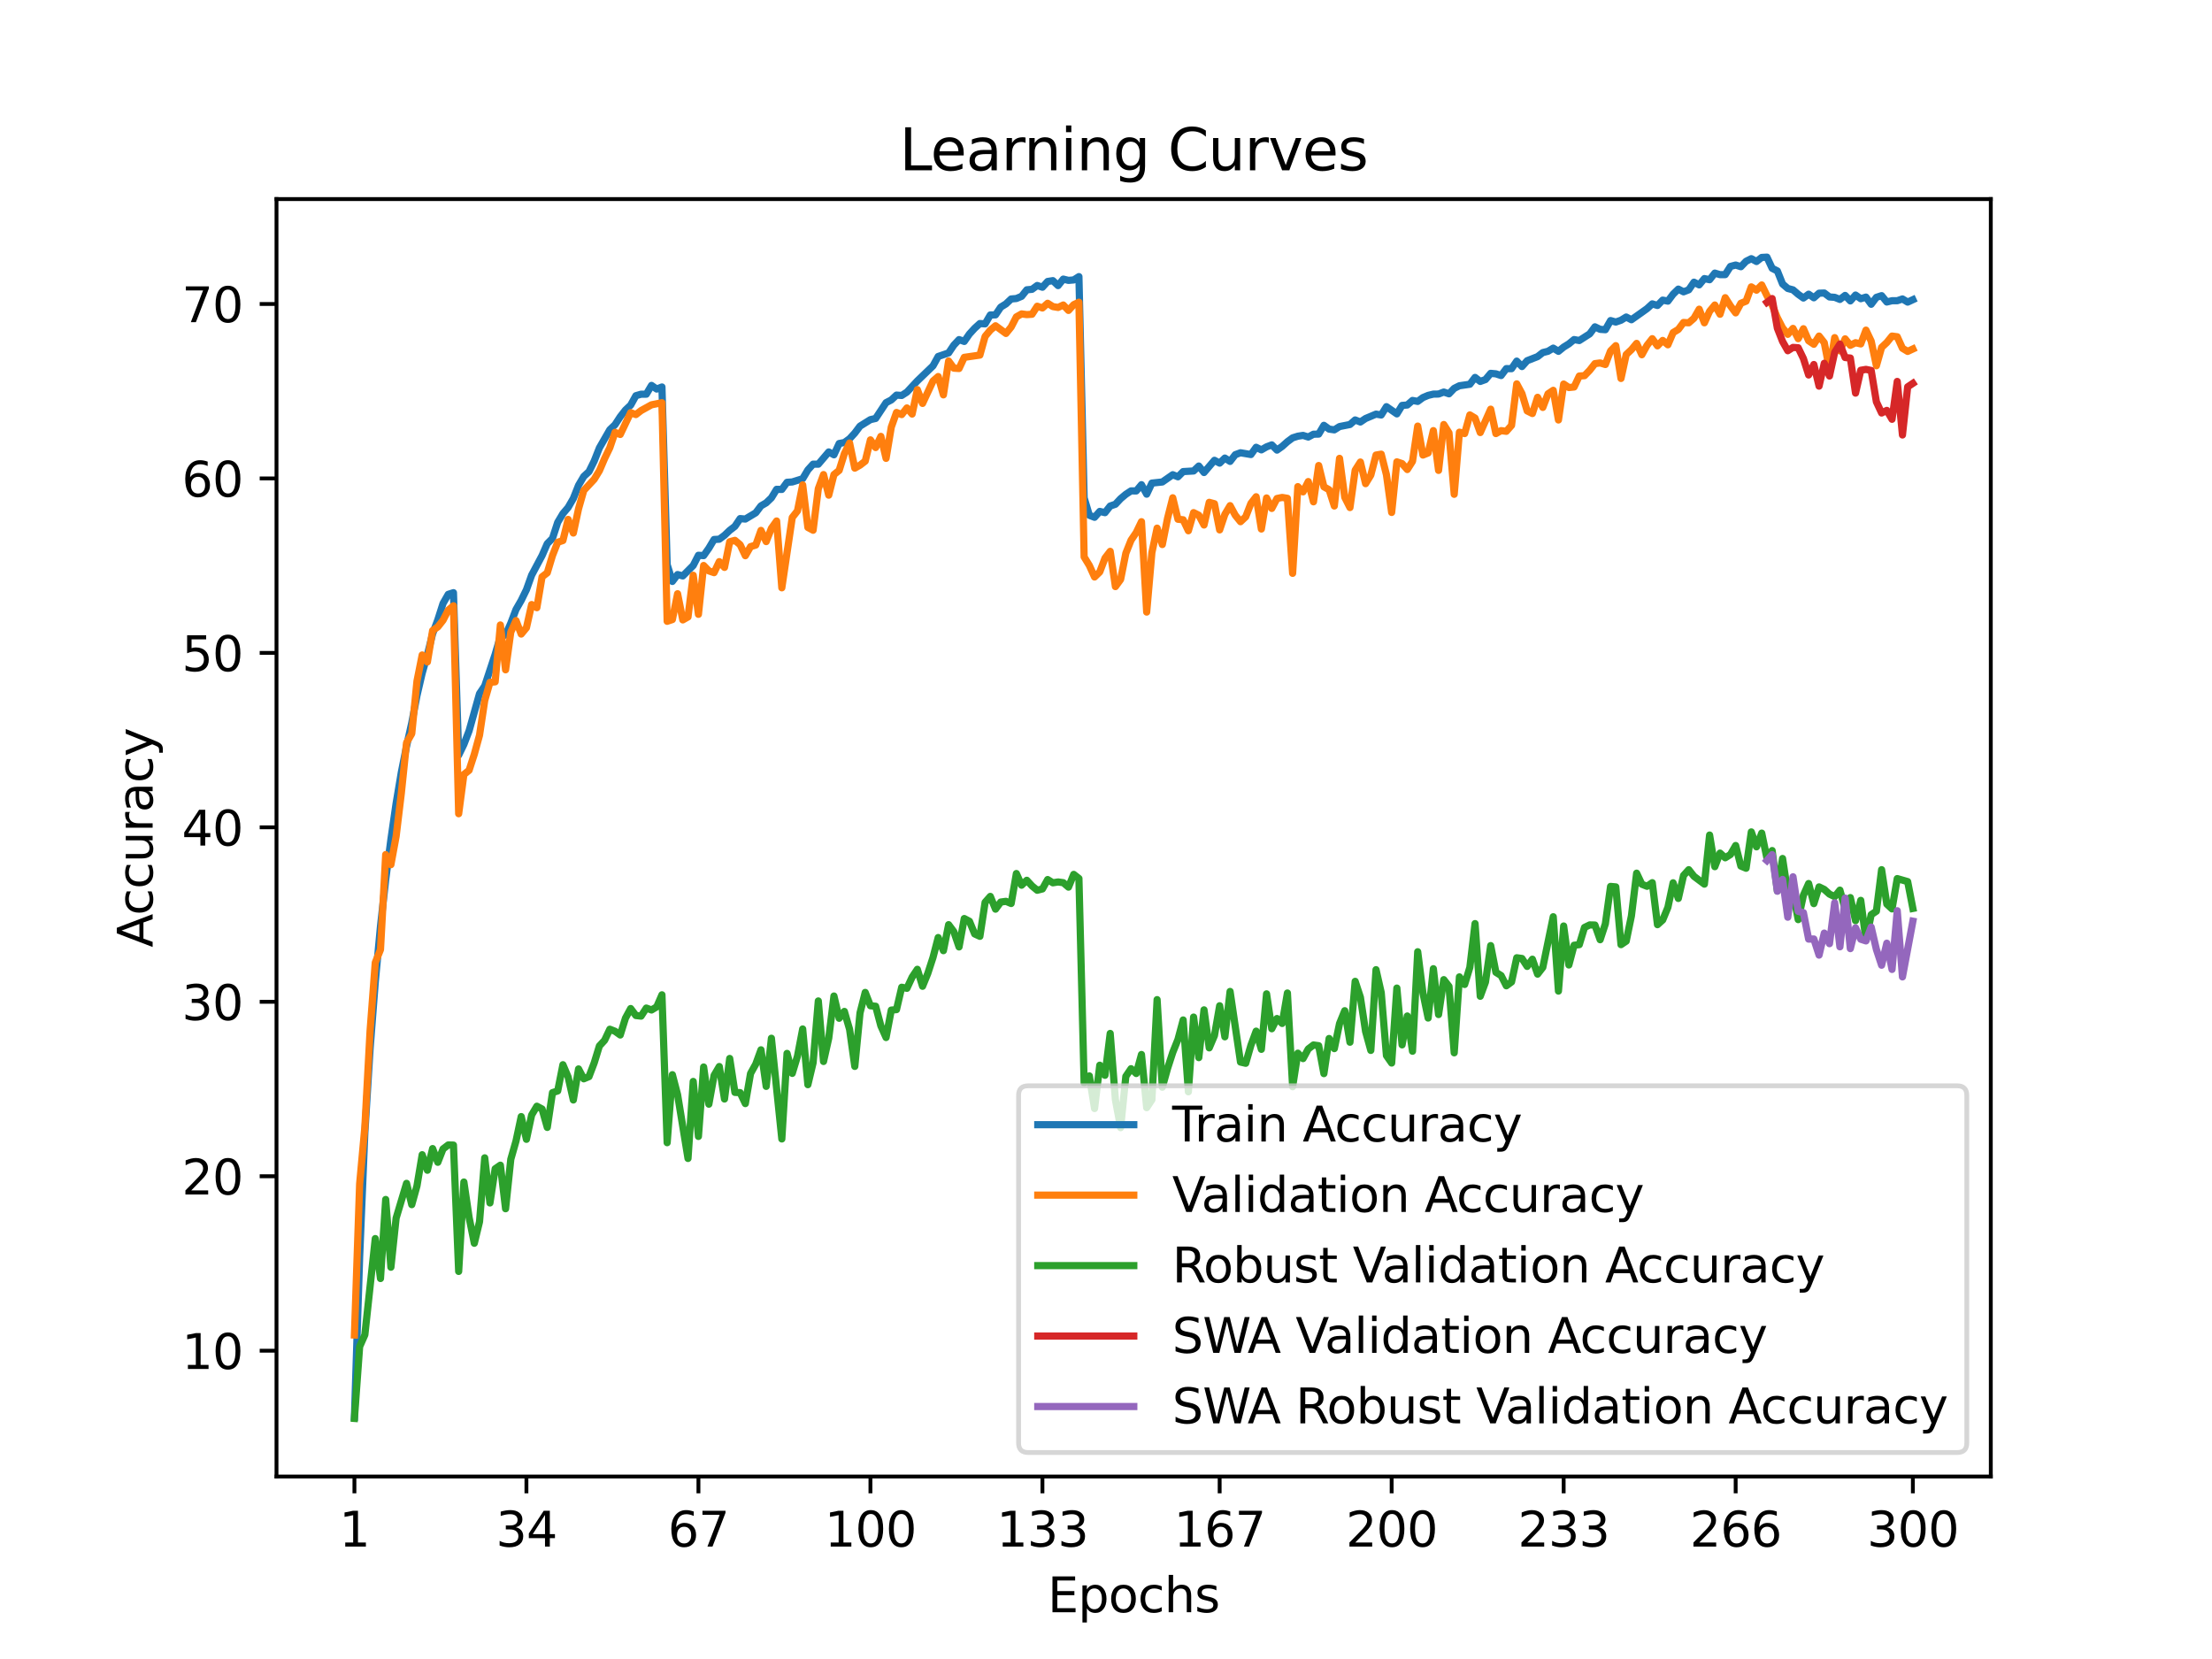 <?xml version="1.0" encoding="utf-8" standalone="no"?>
<!DOCTYPE svg PUBLIC "-//W3C//DTD SVG 1.1//EN"
  "http://www.w3.org/Graphics/SVG/1.1/DTD/svg11.dtd">
<svg xmlns:xlink="http://www.w3.org/1999/xlink" width="460.8pt" height="345.6pt" viewBox="0 0 460.8 345.6" xmlns="http://www.w3.org/2000/svg" version="1.1">
 <defs>
  <style type="text/css">*{stroke-linejoin: round; stroke-linecap: butt}</style>
 </defs>
 <g id="figure_1">
  <g id="patch_1">
   <path d="M 0 345.6 
L 460.8 345.6 
L 460.8 0 
L 0 0 
z
" style="fill: #ffffff"/>
  </g>
  <g id="axes_1">
   <g id="patch_2">
    <path d="M 57.6 307.584 
L 414.72 307.584 
L 414.72 41.472 
L 57.6 41.472 
z
" style="fill: #ffffff"/>
   </g>
   <g id="matplotlib.axis_1">
    <g id="xtick_1">
     <g id="line2d_1">
      <defs>
       <path id="m01590e70e6" d="M 0 0 
L 0 3.5 
" style="stroke: #000000; stroke-width: 0.8"/>
      </defs>
      <g>
       <use xlink:href="#m01590e70e6" x="73.833" y="307.584" style="stroke: #000000; stroke-width: 0.8"/>
      </g>
     </g>
     <g id="text_1">
      <!-- 1 -->
      <g transform="translate(70.651 322.182) scale(0.1 -0.1)">
       <defs>
        <path id="DejaVuSans-31" d="M 794 531 
L 1825 531 
L 1825 4091 
L 703 3866 
L 703 4441 
L 1819 4666 
L 2450 4666 
L 2450 531 
L 3481 531 
L 3481 0 
L 794 0 
L 794 531 
z
" transform="scale(0.016)"/>
       </defs>
       <use xlink:href="#DejaVuSans-31"/>
      </g>
     </g>
    </g>
    <g id="xtick_2">
     <g id="line2d_2">
      <g>
       <use xlink:href="#m01590e70e6" x="109.664" y="307.584" style="stroke: #000000; stroke-width: 0.8"/>
      </g>
     </g>
     <g id="text_2">
      <!-- 34 -->
      <g transform="translate(103.302 322.182) scale(0.1 -0.1)">
       <defs>
        <path id="DejaVuSans-33" d="M 2597 2516 
Q 3050 2419 3304 2112 
Q 3559 1806 3559 1356 
Q 3559 666 3084 287 
Q 2609 -91 1734 -91 
Q 1441 -91 1130 -33 
Q 819 25 488 141 
L 488 750 
Q 750 597 1062 519 
Q 1375 441 1716 441 
Q 2309 441 2620 675 
Q 2931 909 2931 1356 
Q 2931 1769 2642 2001 
Q 2353 2234 1838 2234 
L 1294 2234 
L 1294 2753 
L 1863 2753 
Q 2328 2753 2575 2939 
Q 2822 3125 2822 3475 
Q 2822 3834 2567 4026 
Q 2313 4219 1838 4219 
Q 1578 4219 1281 4162 
Q 984 4106 628 3988 
L 628 4550 
Q 988 4650 1302 4700 
Q 1616 4750 1894 4750 
Q 2613 4750 3031 4423 
Q 3450 4097 3450 3541 
Q 3450 3153 3228 2886 
Q 3006 2619 2597 2516 
z
" transform="scale(0.016)"/>
        <path id="DejaVuSans-34" d="M 2419 4116 
L 825 1625 
L 2419 1625 
L 2419 4116 
z
M 2253 4666 
L 3047 4666 
L 3047 1625 
L 3713 1625 
L 3713 1100 
L 3047 1100 
L 3047 0 
L 2419 0 
L 2419 1100 
L 313 1100 
L 313 1709 
L 2253 4666 
z
" transform="scale(0.016)"/>
       </defs>
       <use xlink:href="#DejaVuSans-33"/>
       <use xlink:href="#DejaVuSans-34" x="63.623"/>
      </g>
     </g>
    </g>
    <g id="xtick_3">
     <g id="line2d_3">
      <g>
       <use xlink:href="#m01590e70e6" x="145.496" y="307.584" style="stroke: #000000; stroke-width: 0.8"/>
      </g>
     </g>
     <g id="text_3">
      <!-- 67 -->
      <g transform="translate(139.133 322.182) scale(0.1 -0.1)">
       <defs>
        <path id="DejaVuSans-36" d="M 2113 2584 
Q 1688 2584 1439 2293 
Q 1191 2003 1191 1497 
Q 1191 994 1439 701 
Q 1688 409 2113 409 
Q 2538 409 2786 701 
Q 3034 994 3034 1497 
Q 3034 2003 2786 2293 
Q 2538 2584 2113 2584 
z
M 3366 4563 
L 3366 3988 
Q 3128 4100 2886 4159 
Q 2644 4219 2406 4219 
Q 1781 4219 1451 3797 
Q 1122 3375 1075 2522 
Q 1259 2794 1537 2939 
Q 1816 3084 2150 3084 
Q 2853 3084 3261 2657 
Q 3669 2231 3669 1497 
Q 3669 778 3244 343 
Q 2819 -91 2113 -91 
Q 1303 -91 875 529 
Q 447 1150 447 2328 
Q 447 3434 972 4092 
Q 1497 4750 2381 4750 
Q 2619 4750 2861 4703 
Q 3103 4656 3366 4563 
z
" transform="scale(0.016)"/>
        <path id="DejaVuSans-37" d="M 525 4666 
L 3525 4666 
L 3525 4397 
L 1831 0 
L 1172 0 
L 2766 4134 
L 525 4134 
L 525 4666 
z
" transform="scale(0.016)"/>
       </defs>
       <use xlink:href="#DejaVuSans-36"/>
       <use xlink:href="#DejaVuSans-37" x="63.623"/>
      </g>
     </g>
    </g>
    <g id="xtick_4">
     <g id="line2d_4">
      <g>
       <use xlink:href="#m01590e70e6" x="181.327" y="307.584" style="stroke: #000000; stroke-width: 0.8"/>
      </g>
     </g>
     <g id="text_4">
      <!-- 100 -->
      <g transform="translate(171.783 322.182) scale(0.1 -0.1)">
       <defs>
        <path id="DejaVuSans-30" d="M 2034 4250 
Q 1547 4250 1301 3770 
Q 1056 3291 1056 2328 
Q 1056 1369 1301 889 
Q 1547 409 2034 409 
Q 2525 409 2770 889 
Q 3016 1369 3016 2328 
Q 3016 3291 2770 3770 
Q 2525 4250 2034 4250 
z
M 2034 4750 
Q 2819 4750 3233 4129 
Q 3647 3509 3647 2328 
Q 3647 1150 3233 529 
Q 2819 -91 2034 -91 
Q 1250 -91 836 529 
Q 422 1150 422 2328 
Q 422 3509 836 4129 
Q 1250 4750 2034 4750 
z
" transform="scale(0.016)"/>
       </defs>
       <use xlink:href="#DejaVuSans-31"/>
       <use xlink:href="#DejaVuSans-30" x="63.623"/>
       <use xlink:href="#DejaVuSans-30" x="127.246"/>
      </g>
     </g>
    </g>
    <g id="xtick_5">
     <g id="line2d_5">
      <g>
       <use xlink:href="#m01590e70e6" x="217.158" y="307.584" style="stroke: #000000; stroke-width: 0.8"/>
      </g>
     </g>
     <g id="text_5">
      <!-- 133 -->
      <g transform="translate(207.615 322.182) scale(0.1 -0.1)">
       <use xlink:href="#DejaVuSans-31"/>
       <use xlink:href="#DejaVuSans-33" x="63.623"/>
       <use xlink:href="#DejaVuSans-33" x="127.246"/>
      </g>
     </g>
    </g>
    <g id="xtick_6">
     <g id="line2d_6">
      <g>
       <use xlink:href="#m01590e70e6" x="254.076" y="307.584" style="stroke: #000000; stroke-width: 0.8"/>
      </g>
     </g>
     <g id="text_6">
      <!-- 167 -->
      <g transform="translate(244.532 322.182) scale(0.1 -0.1)">
       <use xlink:href="#DejaVuSans-31"/>
       <use xlink:href="#DejaVuSans-36" x="63.623"/>
       <use xlink:href="#DejaVuSans-37" x="127.246"/>
      </g>
     </g>
    </g>
    <g id="xtick_7">
     <g id="line2d_7">
      <g>
       <use xlink:href="#m01590e70e6" x="289.907" y="307.584" style="stroke: #000000; stroke-width: 0.8"/>
      </g>
     </g>
     <g id="text_7">
      <!-- 200 -->
      <g transform="translate(280.363 322.182) scale(0.1 -0.1)">
       <defs>
        <path id="DejaVuSans-32" d="M 1228 531 
L 3431 531 
L 3431 0 
L 469 0 
L 469 531 
Q 828 903 1448 1529 
Q 2069 2156 2228 2338 
Q 2531 2678 2651 2914 
Q 2772 3150 2772 3378 
Q 2772 3750 2511 3984 
Q 2250 4219 1831 4219 
Q 1534 4219 1204 4116 
Q 875 4013 500 3803 
L 500 4441 
Q 881 4594 1212 4672 
Q 1544 4750 1819 4750 
Q 2544 4750 2975 4387 
Q 3406 4025 3406 3419 
Q 3406 3131 3298 2873 
Q 3191 2616 2906 2266 
Q 2828 2175 2409 1742 
Q 1991 1309 1228 531 
z
" transform="scale(0.016)"/>
       </defs>
       <use xlink:href="#DejaVuSans-32"/>
       <use xlink:href="#DejaVuSans-30" x="63.623"/>
       <use xlink:href="#DejaVuSans-30" x="127.246"/>
      </g>
     </g>
    </g>
    <g id="xtick_8">
     <g id="line2d_8">
      <g>
       <use xlink:href="#m01590e70e6" x="325.739" y="307.584" style="stroke: #000000; stroke-width: 0.8"/>
      </g>
     </g>
     <g id="text_8">
      <!-- 233 -->
      <g transform="translate(316.195 322.182) scale(0.1 -0.1)">
       <use xlink:href="#DejaVuSans-32"/>
       <use xlink:href="#DejaVuSans-33" x="63.623"/>
       <use xlink:href="#DejaVuSans-33" x="127.246"/>
      </g>
     </g>
    </g>
    <g id="xtick_9">
     <g id="line2d_9">
      <g>
       <use xlink:href="#m01590e70e6" x="361.57" y="307.584" style="stroke: #000000; stroke-width: 0.8"/>
      </g>
     </g>
     <g id="text_9">
      <!-- 266 -->
      <g transform="translate(352.026 322.182) scale(0.1 -0.1)">
       <use xlink:href="#DejaVuSans-32"/>
       <use xlink:href="#DejaVuSans-36" x="63.623"/>
       <use xlink:href="#DejaVuSans-36" x="127.246"/>
      </g>
     </g>
    </g>
    <g id="xtick_10">
     <g id="line2d_10">
      <g>
       <use xlink:href="#m01590e70e6" x="398.487" y="307.584" style="stroke: #000000; stroke-width: 0.8"/>
      </g>
     </g>
     <g id="text_10">
      <!-- 300 -->
      <g transform="translate(388.944 322.182) scale(0.1 -0.1)">
       <use xlink:href="#DejaVuSans-33"/>
       <use xlink:href="#DejaVuSans-30" x="63.623"/>
       <use xlink:href="#DejaVuSans-30" x="127.246"/>
      </g>
     </g>
    </g>
    <g id="text_11">
     <!-- Epochs -->
     <g transform="translate(218.244 335.861) scale(0.1 -0.1)">
      <defs>
       <path id="DejaVuSans-45" d="M 628 4666 
L 3578 4666 
L 3578 4134 
L 1259 4134 
L 1259 2753 
L 3481 2753 
L 3481 2222 
L 1259 2222 
L 1259 531 
L 3634 531 
L 3634 0 
L 628 0 
L 628 4666 
z
" transform="scale(0.016)"/>
       <path id="DejaVuSans-70" d="M 1159 525 
L 1159 -1331 
L 581 -1331 
L 581 3500 
L 1159 3500 
L 1159 2969 
Q 1341 3281 1617 3432 
Q 1894 3584 2278 3584 
Q 2916 3584 3314 3078 
Q 3713 2572 3713 1747 
Q 3713 922 3314 415 
Q 2916 -91 2278 -91 
Q 1894 -91 1617 61 
Q 1341 213 1159 525 
z
M 3116 1747 
Q 3116 2381 2855 2742 
Q 2594 3103 2138 3103 
Q 1681 3103 1420 2742 
Q 1159 2381 1159 1747 
Q 1159 1113 1420 752 
Q 1681 391 2138 391 
Q 2594 391 2855 752 
Q 3116 1113 3116 1747 
z
" transform="scale(0.016)"/>
       <path id="DejaVuSans-6f" d="M 1959 3097 
Q 1497 3097 1228 2736 
Q 959 2375 959 1747 
Q 959 1119 1226 758 
Q 1494 397 1959 397 
Q 2419 397 2687 759 
Q 2956 1122 2956 1747 
Q 2956 2369 2687 2733 
Q 2419 3097 1959 3097 
z
M 1959 3584 
Q 2709 3584 3137 3096 
Q 3566 2609 3566 1747 
Q 3566 888 3137 398 
Q 2709 -91 1959 -91 
Q 1206 -91 779 398 
Q 353 888 353 1747 
Q 353 2609 779 3096 
Q 1206 3584 1959 3584 
z
" transform="scale(0.016)"/>
       <path id="DejaVuSans-63" d="M 3122 3366 
L 3122 2828 
Q 2878 2963 2633 3030 
Q 2388 3097 2138 3097 
Q 1578 3097 1268 2742 
Q 959 2388 959 1747 
Q 959 1106 1268 751 
Q 1578 397 2138 397 
Q 2388 397 2633 464 
Q 2878 531 3122 666 
L 3122 134 
Q 2881 22 2623 -34 
Q 2366 -91 2075 -91 
Q 1284 -91 818 406 
Q 353 903 353 1747 
Q 353 2603 823 3093 
Q 1294 3584 2113 3584 
Q 2378 3584 2631 3529 
Q 2884 3475 3122 3366 
z
" transform="scale(0.016)"/>
       <path id="DejaVuSans-68" d="M 3513 2113 
L 3513 0 
L 2938 0 
L 2938 2094 
Q 2938 2591 2744 2837 
Q 2550 3084 2163 3084 
Q 1697 3084 1428 2787 
Q 1159 2491 1159 1978 
L 1159 0 
L 581 0 
L 581 4863 
L 1159 4863 
L 1159 2956 
Q 1366 3272 1645 3428 
Q 1925 3584 2291 3584 
Q 2894 3584 3203 3211 
Q 3513 2838 3513 2113 
z
" transform="scale(0.016)"/>
       <path id="DejaVuSans-73" d="M 2834 3397 
L 2834 2853 
Q 2591 2978 2328 3040 
Q 2066 3103 1784 3103 
Q 1356 3103 1142 2972 
Q 928 2841 928 2578 
Q 928 2378 1081 2264 
Q 1234 2150 1697 2047 
L 1894 2003 
Q 2506 1872 2764 1633 
Q 3022 1394 3022 966 
Q 3022 478 2636 193 
Q 2250 -91 1575 -91 
Q 1294 -91 989 -36 
Q 684 19 347 128 
L 347 722 
Q 666 556 975 473 
Q 1284 391 1588 391 
Q 1994 391 2212 530 
Q 2431 669 2431 922 
Q 2431 1156 2273 1281 
Q 2116 1406 1581 1522 
L 1381 1569 
Q 847 1681 609 1914 
Q 372 2147 372 2553 
Q 372 3047 722 3315 
Q 1072 3584 1716 3584 
Q 2034 3584 2315 3537 
Q 2597 3491 2834 3397 
z
" transform="scale(0.016)"/>
      </defs>
      <use xlink:href="#DejaVuSans-45"/>
      <use xlink:href="#DejaVuSans-70" x="63.184"/>
      <use xlink:href="#DejaVuSans-6f" x="126.66"/>
      <use xlink:href="#DejaVuSans-63" x="187.842"/>
      <use xlink:href="#DejaVuSans-68" x="242.822"/>
      <use xlink:href="#DejaVuSans-73" x="306.201"/>
     </g>
    </g>
   </g>
   <g id="matplotlib.axis_2">
    <g id="ytick_1">
     <g id="line2d_11">
      <defs>
       <path id="m4eb818999e" d="M 0 0 
L -3.5 0 
" style="stroke: #000000; stroke-width: 0.8"/>
      </defs>
      <g>
       <use xlink:href="#m4eb818999e" x="57.6" y="281.377" style="stroke: #000000; stroke-width: 0.8"/>
      </g>
     </g>
     <g id="text_12">
      <!-- 10 -->
      <g transform="translate(37.875 285.176) scale(0.1 -0.1)">
       <use xlink:href="#DejaVuSans-31"/>
       <use xlink:href="#DejaVuSans-30" x="63.623"/>
      </g>
     </g>
    </g>
    <g id="ytick_2">
     <g id="line2d_12">
      <g>
       <use xlink:href="#m4eb818999e" x="57.6" y="245.035" style="stroke: #000000; stroke-width: 0.8"/>
      </g>
     </g>
     <g id="text_13">
      <!-- 20 -->
      <g transform="translate(37.875 248.834) scale(0.1 -0.1)">
       <use xlink:href="#DejaVuSans-32"/>
       <use xlink:href="#DejaVuSans-30" x="63.623"/>
      </g>
     </g>
    </g>
    <g id="ytick_3">
     <g id="line2d_13">
      <g>
       <use xlink:href="#m4eb818999e" x="57.6" y="208.692" style="stroke: #000000; stroke-width: 0.8"/>
      </g>
     </g>
     <g id="text_14">
      <!-- 30 -->
      <g transform="translate(37.875 212.491) scale(0.1 -0.1)">
       <use xlink:href="#DejaVuSans-33"/>
       <use xlink:href="#DejaVuSans-30" x="63.623"/>
      </g>
     </g>
    </g>
    <g id="ytick_4">
     <g id="line2d_14">
      <g>
       <use xlink:href="#m4eb818999e" x="57.6" y="172.35" style="stroke: #000000; stroke-width: 0.8"/>
      </g>
     </g>
     <g id="text_15">
      <!-- 40 -->
      <g transform="translate(37.875 176.149) scale(0.1 -0.1)">
       <use xlink:href="#DejaVuSans-34"/>
       <use xlink:href="#DejaVuSans-30" x="63.623"/>
      </g>
     </g>
    </g>
    <g id="ytick_5">
     <g id="line2d_15">
      <g>
       <use xlink:href="#m4eb818999e" x="57.6" y="136.007" style="stroke: #000000; stroke-width: 0.8"/>
      </g>
     </g>
     <g id="text_16">
      <!-- 50 -->
      <g transform="translate(37.875 139.806) scale(0.1 -0.1)">
       <defs>
        <path id="DejaVuSans-35" d="M 691 4666 
L 3169 4666 
L 3169 4134 
L 1269 4134 
L 1269 2991 
Q 1406 3038 1543 3061 
Q 1681 3084 1819 3084 
Q 2600 3084 3056 2656 
Q 3513 2228 3513 1497 
Q 3513 744 3044 326 
Q 2575 -91 1722 -91 
Q 1428 -91 1123 -41 
Q 819 9 494 109 
L 494 744 
Q 775 591 1075 516 
Q 1375 441 1709 441 
Q 2250 441 2565 725 
Q 2881 1009 2881 1497 
Q 2881 1984 2565 2268 
Q 2250 2553 1709 2553 
Q 1456 2553 1204 2497 
Q 953 2441 691 2322 
L 691 4666 
z
" transform="scale(0.016)"/>
       </defs>
       <use xlink:href="#DejaVuSans-35"/>
       <use xlink:href="#DejaVuSans-30" x="63.623"/>
      </g>
     </g>
    </g>
    <g id="ytick_6">
     <g id="line2d_16">
      <g>
       <use xlink:href="#m4eb818999e" x="57.6" y="99.665" style="stroke: #000000; stroke-width: 0.8"/>
      </g>
     </g>
     <g id="text_17">
      <!-- 60 -->
      <g transform="translate(37.875 103.464) scale(0.1 -0.1)">
       <use xlink:href="#DejaVuSans-36"/>
       <use xlink:href="#DejaVuSans-30" x="63.623"/>
      </g>
     </g>
    </g>
    <g id="ytick_7">
     <g id="line2d_17">
      <g>
       <use xlink:href="#m4eb818999e" x="57.6" y="63.322" style="stroke: #000000; stroke-width: 0.8"/>
      </g>
     </g>
     <g id="text_18">
      <!-- 70 -->
      <g transform="translate(37.875 67.122) scale(0.1 -0.1)">
       <use xlink:href="#DejaVuSans-37"/>
       <use xlink:href="#DejaVuSans-30" x="63.623"/>
      </g>
     </g>
    </g>
    <g id="text_19">
     <!-- Accuracy -->
     <g transform="translate(31.795 197.356) rotate(-90) scale(0.1 -0.1)">
      <defs>
       <path id="DejaVuSans-41" d="M 2188 4044 
L 1331 1722 
L 3047 1722 
L 2188 4044 
z
M 1831 4666 
L 2547 4666 
L 4325 0 
L 3669 0 
L 3244 1197 
L 1141 1197 
L 716 0 
L 50 0 
L 1831 4666 
z
" transform="scale(0.016)"/>
       <path id="DejaVuSans-75" d="M 544 1381 
L 544 3500 
L 1119 3500 
L 1119 1403 
Q 1119 906 1312 657 
Q 1506 409 1894 409 
Q 2359 409 2629 706 
Q 2900 1003 2900 1516 
L 2900 3500 
L 3475 3500 
L 3475 0 
L 2900 0 
L 2900 538 
Q 2691 219 2414 64 
Q 2138 -91 1772 -91 
Q 1169 -91 856 284 
Q 544 659 544 1381 
z
M 1991 3584 
L 1991 3584 
z
" transform="scale(0.016)"/>
       <path id="DejaVuSans-72" d="M 2631 2963 
Q 2534 3019 2420 3045 
Q 2306 3072 2169 3072 
Q 1681 3072 1420 2755 
Q 1159 2438 1159 1844 
L 1159 0 
L 581 0 
L 581 3500 
L 1159 3500 
L 1159 2956 
Q 1341 3275 1631 3429 
Q 1922 3584 2338 3584 
Q 2397 3584 2469 3576 
Q 2541 3569 2628 3553 
L 2631 2963 
z
" transform="scale(0.016)"/>
       <path id="DejaVuSans-61" d="M 2194 1759 
Q 1497 1759 1228 1600 
Q 959 1441 959 1056 
Q 959 750 1161 570 
Q 1363 391 1709 391 
Q 2188 391 2477 730 
Q 2766 1069 2766 1631 
L 2766 1759 
L 2194 1759 
z
M 3341 1997 
L 3341 0 
L 2766 0 
L 2766 531 
Q 2569 213 2275 61 
Q 1981 -91 1556 -91 
Q 1019 -91 701 211 
Q 384 513 384 1019 
Q 384 1609 779 1909 
Q 1175 2209 1959 2209 
L 2766 2209 
L 2766 2266 
Q 2766 2663 2505 2880 
Q 2244 3097 1772 3097 
Q 1472 3097 1187 3025 
Q 903 2953 641 2809 
L 641 3341 
Q 956 3463 1253 3523 
Q 1550 3584 1831 3584 
Q 2591 3584 2966 3190 
Q 3341 2797 3341 1997 
z
" transform="scale(0.016)"/>
       <path id="DejaVuSans-79" d="M 2059 -325 
Q 1816 -950 1584 -1140 
Q 1353 -1331 966 -1331 
L 506 -1331 
L 506 -850 
L 844 -850 
Q 1081 -850 1212 -737 
Q 1344 -625 1503 -206 
L 1606 56 
L 191 3500 
L 800 3500 
L 1894 763 
L 2988 3500 
L 3597 3500 
L 2059 -325 
z
" transform="scale(0.016)"/>
      </defs>
      <use xlink:href="#DejaVuSans-41"/>
      <use xlink:href="#DejaVuSans-63" x="66.658"/>
      <use xlink:href="#DejaVuSans-63" x="121.639"/>
      <use xlink:href="#DejaVuSans-75" x="176.619"/>
      <use xlink:href="#DejaVuSans-72" x="239.998"/>
      <use xlink:href="#DejaVuSans-61" x="281.111"/>
      <use xlink:href="#DejaVuSans-63" x="342.391"/>
      <use xlink:href="#DejaVuSans-79" x="397.371"/>
     </g>
    </g>
   </g>
   <g id="line2d_18">
    <path d="M 73.833 295.246 
L 74.919 261.819 
L 76.004 235.98 
L 77.09 218.574 
L 78.176 204.591 
L 79.262 192.971 
L 80.348 183.252 
L 81.433 174.867 
L 82.519 167.35 
L 83.605 160.881 
L 84.691 155.447 
L 85.777 150.587 
L 86.862 144.892 
L 87.948 140.24 
L 89.034 136.391 
L 90.12 132.033 
L 91.206 129.107 
L 92.291 125.712 
L 93.377 123.815 
L 94.463 123.466 
L 95.549 157.311 
L 96.635 155.073 
L 97.72 152.241 
L 99.892 144.5 
L 100.978 142.886 
L 103.149 136.318 
L 104.235 132.618 
L 105.321 132.276 
L 106.407 129.823 
L 107.493 126.966 
L 108.578 125.076 
L 109.664 122.852 
L 110.75 119.817 
L 112.922 115.735 
L 114.007 113.252 
L 115.093 112.151 
L 116.179 108.818 
L 117.265 106.994 
L 118.351 105.714 
L 119.436 103.835 
L 120.522 101.098 
L 121.608 99.252 
L 122.694 98.252 
L 123.78 96.046 
L 124.865 93.302 
L 127.037 89.518 
L 128.123 88.472 
L 129.209 86.81 
L 130.294 85.422 
L 131.38 84.397 
L 132.466 82.431 
L 133.552 82.118 
L 134.638 82.118 
L 135.723 80.29 
L 136.809 81.049 
L 137.895 80.613 
L 138.981 117.621 
L 140.067 121.121 
L 141.152 119.689 
L 142.238 119.977 
L 144.41 117.799 
L 145.496 115.673 
L 146.581 115.746 
L 147.667 114.205 
L 148.753 112.384 
L 149.839 112.326 
L 150.925 111.519 
L 152.01 110.483 
L 153.096 109.647 
L 154.182 108.03 
L 155.268 108.128 
L 157.439 106.826 
L 158.525 105.383 
L 159.611 104.755 
L 160.697 103.712 
L 161.783 101.934 
L 162.868 101.96 
L 163.954 100.473 
L 165.04 100.4 
L 167.212 99.724 
L 168.297 97.896 
L 169.383 96.693 
L 170.469 96.7 
L 172.641 94.149 
L 173.726 94.741 
L 174.812 92.393 
L 175.898 92.186 
L 176.984 91.397 
L 178.07 90.216 
L 179.155 88.773 
L 181.327 87.417 
L 182.413 87.17 
L 184.584 83.881 
L 185.67 83.318 
L 186.756 82.307 
L 187.842 82.383 
L 188.928 81.682 
L 191.099 79.352 
L 194.357 76.219 
L 195.442 74.26 
L 197.614 73.519 
L 198.7 71.901 
L 199.786 70.745 
L 200.871 71.127 
L 201.957 69.568 
L 203.043 68.383 
L 204.129 67.398 
L 205.215 67.467 
L 206.3 65.613 
L 207.386 65.591 
L 208.472 63.981 
L 209.558 63.309 
L 210.644 62.28 
L 211.729 62.186 
L 212.815 61.731 
L 213.901 60.372 
L 214.987 60.27 
L 216.073 59.474 
L 217.158 59.834 
L 218.244 58.635 
L 219.33 58.464 
L 220.416 59.496 
L 221.502 58.144 
L 222.587 58.409 
L 223.673 58.315 
L 224.759 57.624 
L 225.845 103.722 
L 226.931 107.339 
L 228.016 107.761 
L 229.102 106.536 
L 230.188 106.797 
L 231.274 105.416 
L 232.36 105.045 
L 233.445 103.882 
L 234.531 102.974 
L 235.617 102.261 
L 236.703 102.272 
L 237.789 100.971 
L 238.875 102.945 
L 239.96 100.637 
L 242.132 100.404 
L 244.304 98.892 
L 245.389 99.325 
L 246.475 98.238 
L 248.647 98.114 
L 249.733 97.082 
L 250.818 98.434 
L 252.99 95.89 
L 254.076 96.475 
L 255.162 95.425 
L 256.247 96.119 
L 257.333 94.719 
L 258.419 94.32 
L 260.591 94.687 
L 261.676 93.178 
L 262.762 93.716 
L 263.848 93.087 
L 264.934 92.677 
L 266.02 93.764 
L 267.105 92.989 
L 268.191 92.015 
L 269.277 91.212 
L 270.363 90.87 
L 271.449 90.703 
L 272.534 91.041 
L 273.62 90.456 
L 274.706 90.431 
L 275.792 88.602 
L 276.878 89.391 
L 277.963 89.544 
L 279.049 88.86 
L 281.221 88.432 
L 282.307 87.483 
L 283.392 87.912 
L 284.478 87.181 
L 286.65 86.269 
L 287.736 86.451 
L 288.821 84.717 
L 290.993 86.218 
L 292.079 84.455 
L 293.165 84.368 
L 294.25 83.419 
L 295.336 83.619 
L 296.422 82.823 
L 297.508 82.365 
L 298.594 82.104 
L 299.679 82.085 
L 300.765 81.671 
L 301.851 82.038 
L 302.937 80.901 
L 304.023 80.359 
L 306.194 80.046 
L 307.28 78.625 
L 308.366 79.461 
L 309.452 79.069 
L 310.537 77.775 
L 311.623 77.876 
L 312.709 78.233 
L 313.795 76.79 
L 314.881 76.804 
L 315.966 75.227 
L 317.052 76.357 
L 318.138 75.14 
L 320.31 74.289 
L 321.395 73.446 
L 322.481 73.177 
L 323.567 72.523 
L 324.653 73.188 
L 325.739 72.305 
L 326.824 71.632 
L 327.91 70.738 
L 328.996 70.938 
L 331.168 69.546 
L 332.253 68.085 
L 333.339 68.608 
L 334.425 68.684 
L 335.511 66.78 
L 336.597 67.089 
L 337.682 66.711 
L 338.768 66.042 
L 339.854 66.609 
L 342.026 65.072 
L 343.111 64.294 
L 344.197 63.302 
L 345.283 63.636 
L 346.369 62.52 
L 347.455 62.731 
L 348.54 61.284 
L 349.626 60.227 
L 350.712 60.79 
L 351.798 60.372 
L 352.884 58.787 
L 353.969 59.347 
L 355.055 58.035 
L 356.141 58.271 
L 357.227 56.894 
L 358.313 57.217 
L 359.398 57.206 
L 360.484 55.502 
L 361.57 55.214 
L 362.656 55.563 
L 363.742 54.429 
L 364.827 53.888 
L 365.913 54.477 
L 366.999 53.63 
L 368.085 53.568 
L 369.171 55.894 
L 370.256 56.439 
L 371.342 59.158 
L 372.428 60.092 
L 373.514 60.383 
L 374.6 61.31 
L 375.685 62.084 
L 376.771 61.284 
L 377.857 62.033 
L 378.943 61.081 
L 380.029 61.041 
L 381.114 61.862 
L 382.2 61.939 
L 383.286 62.375 
L 384.372 61.542 
L 385.458 62.684 
L 386.543 61.466 
L 387.629 62.226 
L 388.715 61.895 
L 389.801 63.382 
L 390.887 61.942 
L 391.972 61.59 
L 393.058 62.913 
L 394.144 62.644 
L 395.23 62.647 
L 396.316 62.277 
L 397.401 62.934 
L 398.487 62.429 
L 398.487 62.429 
" clip-path="url(#p24006bcd54)" style="fill: none; stroke: #1f77b4; stroke-width: 1.5; stroke-linecap: square"/>
   </g>
   <g id="line2d_19">
    <path d="M 73.833 278.106 
L 74.919 246.634 
L 76.004 234.822 
L 77.09 214.798 
L 78.176 200.515 
L 79.262 197.826 
L 80.348 178.019 
L 81.433 180.127 
L 82.519 174.239 
L 83.605 165.227 
L 84.691 154.724 
L 85.777 152.834 
L 86.862 141.895 
L 87.948 136.443 
L 89.034 137.897 
L 90.12 131.355 
L 91.206 130.592 
L 92.291 129.211 
L 93.377 127.103 
L 94.463 126.195 
L 95.549 169.515 
L 96.635 161.338 
L 97.72 160.466 
L 98.806 157.122 
L 99.892 153.161 
L 100.978 145.929 
L 102.064 142.149 
L 103.149 142.04 
L 104.235 130.192 
L 105.321 139.532 
L 106.407 131.682 
L 107.493 129.284 
L 108.578 132.082 
L 109.664 130.774 
L 110.75 125.94 
L 111.836 126.594 
L 112.922 120.162 
L 114.007 119.326 
L 115.093 115.728 
L 116.179 112.966 
L 117.265 112.603 
L 118.351 108.205 
L 119.436 111.04 
L 120.522 105.988 
L 121.608 102.172 
L 123.78 99.846 
L 124.865 98.066 
L 125.951 95.522 
L 127.037 93.268 
L 128.123 90.07 
L 129.209 90.506 
L 131.38 85.964 
L 132.466 86.363 
L 133.552 85.528 
L 135.723 84.328 
L 137.895 83.892 
L 138.981 129.429 
L 140.067 129.066 
L 141.152 123.687 
L 142.238 129.138 
L 143.324 128.521 
L 144.41 119.835 
L 145.496 127.976 
L 146.581 117.8 
L 147.667 118.926 
L 148.753 119.29 
L 149.839 117 
L 150.925 118.199 
L 152.01 112.857 
L 153.096 112.566 
L 154.182 113.475 
L 155.268 115.764 
L 156.354 113.875 
L 157.439 113.548 
L 158.525 110.495 
L 159.611 112.821 
L 160.697 110.059 
L 161.783 108.532 
L 162.868 122.451 
L 165.04 107.805 
L 166.126 106.424 
L 167.212 101.009 
L 168.297 109.877 
L 169.383 110.458 
L 170.469 101.809 
L 171.555 98.865 
L 172.641 103.154 
L 173.726 98.865 
L 174.812 97.993 
L 175.898 94.504 
L 176.984 92.287 
L 178.07 97.521 
L 179.155 96.903 
L 180.241 96.067 
L 181.327 91.633 
L 182.413 93.232 
L 183.499 90.906 
L 184.584 95.485 
L 185.67 88.98 
L 186.756 85.927 
L 187.842 86.363 
L 188.928 84.982 
L 190.013 86.254 
L 191.099 81.166 
L 192.185 84.037 
L 194.357 79.386 
L 195.442 78.441 
L 196.528 82.257 
L 197.614 75.206 
L 198.7 76.696 
L 199.786 76.769 
L 200.871 74.443 
L 204.129 73.971 
L 205.215 70.082 
L 206.3 68.774 
L 207.386 67.865 
L 209.558 69.464 
L 210.644 68.119 
L 211.729 66.012 
L 212.815 65.394 
L 213.901 65.539 
L 214.987 65.466 
L 216.073 63.795 
L 217.158 64.158 
L 218.244 63.177 
L 219.33 63.867 
L 220.416 64.049 
L 221.502 63.54 
L 222.587 64.667 
L 223.673 63.468 
L 224.759 62.959 
L 225.845 116.019 
L 226.931 117.8 
L 228.016 120.198 
L 229.102 119.144 
L 230.188 116.273 
L 231.274 114.856 
L 232.36 122.197 
L 233.445 120.707 
L 234.531 115.256 
L 235.617 112.53 
L 236.703 110.931 
L 237.789 108.678 
L 238.875 127.503 
L 239.96 115.11 
L 241.046 110.022 
L 242.132 113.439 
L 243.218 107.987 
L 244.304 103.699 
L 245.389 108.169 
L 246.475 108.278 
L 247.561 110.567 
L 248.647 106.788 
L 249.733 107.333 
L 250.818 109.368 
L 251.904 104.644 
L 252.99 104.934 
L 254.076 110.386 
L 255.162 107.151 
L 256.247 105.334 
L 257.333 107.333 
L 258.419 108.678 
L 259.505 107.66 
L 260.591 104.862 
L 261.676 103.481 
L 262.762 110.204 
L 263.848 103.735 
L 264.934 105.916 
L 266.02 103.844 
L 267.105 103.626 
L 268.191 103.808 
L 269.277 119.435 
L 270.363 101.373 
L 271.449 102.463 
L 272.534 100.319 
L 273.62 104.535 
L 274.706 96.975 
L 275.792 101.409 
L 276.878 102.027 
L 277.963 105.407 
L 279.049 95.485 
L 280.135 103.59 
L 281.221 105.734 
L 282.307 97.957 
L 283.392 96.249 
L 284.478 100.755 
L 285.564 98.974 
L 286.65 94.795 
L 287.736 94.613 
L 288.821 98.902 
L 289.907 106.752 
L 290.993 96.212 
L 292.079 96.576 
L 293.165 97.811 
L 294.25 96.103 
L 295.336 88.762 
L 296.422 94.795 
L 297.508 94.359 
L 298.594 89.707 
L 299.679 97.993 
L 300.765 88.435 
L 301.851 90.179 
L 302.937 102.972 
L 304.023 90.034 
L 305.108 90.325 
L 306.194 86.436 
L 307.28 87.09 
L 308.366 90.107 
L 310.537 85.237 
L 311.623 90.325 
L 312.709 89.707 
L 313.795 89.852 
L 314.881 88.617 
L 315.966 79.967 
L 317.052 82.002 
L 318.138 85.6 
L 319.224 86.145 
L 320.31 82.766 
L 321.395 84.873 
L 322.481 82.039 
L 323.567 81.312 
L 324.653 87.49 
L 325.739 80.003 
L 326.824 80.73 
L 327.91 80.621 
L 328.996 78.332 
L 330.082 78.259 
L 331.168 77.132 
L 332.253 75.751 
L 333.339 75.606 
L 334.425 75.933 
L 335.511 73.098 
L 336.597 72.008 
L 337.682 78.841 
L 338.768 73.862 
L 339.854 72.844 
L 340.94 71.536 
L 342.026 73.898 
L 343.111 71.935 
L 344.197 70.554 
L 345.283 72.044 
L 346.369 70.918 
L 347.455 71.826 
L 348.54 69.282 
L 349.626 68.628 
L 350.712 67.175 
L 351.798 67.247 
L 352.884 66.302 
L 353.969 64.413 
L 355.055 67.247 
L 356.141 64.849 
L 357.227 63.54 
L 358.313 65.466 
L 359.398 62.014 
L 360.484 63.722 
L 361.57 65.176 
L 362.656 63.177 
L 363.742 62.741 
L 364.827 59.761 
L 365.913 60.451 
L 366.999 59.361 
L 368.085 61.578 
L 369.171 63.54 
L 370.256 66.193 
L 371.342 68.301 
L 372.428 69.646 
L 373.514 68.41 
L 374.6 70.554 
L 375.685 68.483 
L 376.771 70.991 
L 377.857 71.717 
L 378.943 70.009 
L 380.029 71.39 
L 381.114 76.951 
L 382.2 70.336 
L 383.286 73.098 
L 384.372 70.591 
L 385.458 71.935 
L 386.543 71.39 
L 387.629 71.645 
L 388.715 68.774 
L 389.801 71.063 
L 390.887 76.188 
L 391.972 72.372 
L 393.058 71.354 
L 394.144 70.009 
L 395.23 70.155 
L 396.316 72.553 
L 397.401 73.207 
L 398.487 72.699 
L 398.487 72.699 
" clip-path="url(#p24006bcd54)" style="fill: none; stroke: #ff7f0e; stroke-width: 1.5; stroke-linecap: square"/>
   </g>
   <g id="line2d_20">
    <path d="M 73.833 295.488 
L 74.919 280.525 
L 76.004 278.069 
L 78.176 258.017 
L 79.262 266.339 
L 80.348 249.872 
L 81.433 263.983 
L 82.519 253.757 
L 84.691 246.513 
L 85.777 250.95 
L 86.862 247.04 
L 87.948 240.548 
L 89.034 243.781 
L 90.12 239.27 
L 91.206 242.127 
L 92.291 239.345 
L 93.377 238.518 
L 94.463 238.543 
L 95.549 264.86 
L 96.635 246.237 
L 97.72 253.606 
L 98.806 258.995 
L 99.892 254.509 
L 100.978 241.2 
L 102.064 250.599 
L 103.149 243.481 
L 104.235 242.729 
L 105.321 251.802 
L 106.407 241.501 
L 107.493 237.691 
L 108.578 232.603 
L 109.664 237.34 
L 110.75 232.277 
L 111.836 230.447 
L 112.922 231.024 
L 114.007 234.859 
L 115.093 227.615 
L 116.179 227.264 
L 117.265 221.8 
L 118.351 224.357 
L 119.436 229.144 
L 120.522 222.678 
L 121.608 224.733 
L 122.694 224.282 
L 123.78 221.424 
L 124.865 217.89 
L 125.951 216.712 
L 127.037 214.407 
L 128.123 214.833 
L 129.209 215.609 
L 130.294 212.101 
L 131.38 210.096 
L 132.466 211.549 
L 133.552 211.675 
L 134.638 209.995 
L 135.723 210.397 
L 136.809 209.745 
L 137.895 207.238 
L 138.981 238.042 
L 140.067 223.881 
L 141.152 228.041 
L 143.324 241.325 
L 144.41 225.284 
L 145.496 236.738 
L 146.581 222.277 
L 147.667 230.021 
L 148.753 224.031 
L 149.839 222.176 
L 150.925 228.944 
L 152.01 220.497 
L 153.096 227.565 
L 154.182 227.615 
L 155.268 229.896 
L 156.354 223.63 
L 157.439 221.675 
L 158.525 218.693 
L 159.611 226.312 
L 160.697 216.286 
L 162.868 237.265 
L 163.954 219.444 
L 165.04 223.605 
L 166.126 220.021 
L 167.212 214.356 
L 168.297 225.961 
L 169.383 221.399 
L 170.469 208.517 
L 171.555 221.124 
L 172.641 216.286 
L 173.726 207.489 
L 174.812 212.126 
L 175.898 210.697 
L 176.984 214.432 
L 178.07 222.151 
L 179.155 211.023 
L 180.241 206.737 
L 181.327 209.519 
L 182.413 209.619 
L 183.499 213.705 
L 184.584 216.136 
L 185.67 210.421 
L 186.756 210.321 
L 187.842 205.659 
L 188.928 205.885 
L 190.013 203.554 
L 191.099 201.925 
L 192.185 205.459 
L 193.271 202.802 
L 194.357 199.469 
L 195.442 195.308 
L 196.528 198.04 
L 197.614 192.626 
L 198.7 194.08 
L 199.786 197.263 
L 200.871 191.348 
L 201.957 191.924 
L 203.043 194.556 
L 204.129 195.057 
L 205.215 187.964 
L 206.3 186.736 
L 207.386 189.393 
L 208.472 187.914 
L 209.558 187.764 
L 210.644 188.215 
L 211.729 181.974 
L 212.815 184.405 
L 213.901 183.378 
L 214.987 184.556 
L 216.073 185.458 
L 217.158 185.182 
L 218.244 183.227 
L 219.33 183.904 
L 220.416 183.729 
L 221.502 183.879 
L 222.587 184.806 
L 223.673 182.15 
L 224.759 183.002 
L 225.845 225.585 
L 226.931 224.131 
L 228.016 230.924 
L 229.102 221.901 
L 230.188 224.006 
L 231.274 215.284 
L 232.36 229.094 
L 233.445 234.909 
L 234.531 224.232 
L 235.617 222.628 
L 236.703 223.63 
L 237.789 219.67 
L 238.875 230.748 
L 239.96 229.094 
L 241.046 208.241 
L 242.132 226.487 
L 243.218 222.602 
L 244.304 219.244 
L 245.389 216.537 
L 246.475 212.477 
L 247.561 227.44 
L 248.647 211.875 
L 249.733 220.322 
L 250.818 210.371 
L 251.904 218.291 
L 252.99 215.735 
L 254.076 209.519 
L 255.162 215.986 
L 256.247 206.537 
L 258.419 221.249 
L 259.505 221.5 
L 260.591 217.74 
L 261.676 214.808 
L 262.762 218.592 
L 263.848 207.038 
L 264.934 214.306 
L 266.02 212.176 
L 267.105 213.204 
L 268.191 206.862 
L 269.277 226.387 
L 270.363 219.394 
L 271.449 220.522 
L 272.534 218.517 
L 273.62 217.69 
L 274.706 217.84 
L 275.792 223.655 
L 276.878 216.337 
L 277.963 218.442 
L 279.049 213.229 
L 280.135 210.547 
L 281.221 217.113 
L 282.307 204.431 
L 283.392 207.74 
L 284.478 214.883 
L 285.564 218.818 
L 286.65 202 
L 287.736 206.787 
L 288.821 219.896 
L 289.907 221.45 
L 290.993 205.835 
L 292.079 217.665 
L 293.165 211.65 
L 294.25 218.993 
L 295.336 198.266 
L 296.422 206.862 
L 297.508 212.076 
L 298.594 201.8 
L 299.679 211.349 
L 300.765 204.08 
L 301.851 205.484 
L 302.937 219.319 
L 304.023 203.504 
L 305.108 205.083 
L 306.194 201.524 
L 307.28 192.401 
L 308.366 207.539 
L 309.452 204.582 
L 310.537 196.987 
L 311.623 202.551 
L 312.709 203.228 
L 313.795 205.359 
L 314.881 204.557 
L 315.966 199.519 
L 317.052 199.669 
L 318.138 201.323 
L 319.224 199.82 
L 320.31 202.927 
L 321.395 201.524 
L 323.567 190.972 
L 324.653 206.461 
L 325.739 192.902 
L 326.824 201.023 
L 327.91 196.912 
L 328.996 196.787 
L 330.082 193.203 
L 331.168 192.676 
L 332.253 192.701 
L 333.339 195.759 
L 334.425 192.451 
L 335.511 184.656 
L 336.597 184.756 
L 337.682 196.787 
L 338.768 196.06 
L 339.854 190.797 
L 340.94 181.899 
L 342.026 184.205 
L 343.111 184.631 
L 344.197 183.879 
L 345.283 192.626 
L 346.369 191.649 
L 347.455 189.017 
L 348.54 183.904 
L 349.626 187.162 
L 350.712 182.375 
L 351.798 181.172 
L 352.884 182.551 
L 355.055 184.18 
L 356.141 173.954 
L 357.227 180.545 
L 358.313 177.713 
L 359.398 178.691 
L 360.484 178.014 
L 361.57 176.134 
L 362.656 180.42 
L 363.742 180.871 
L 364.827 173.302 
L 365.913 176.41 
L 366.999 173.553 
L 368.085 178.791 
L 369.171 177.187 
L 370.256 185.608 
L 371.342 178.841 
L 372.428 185.984 
L 373.514 185.934 
L 374.6 191.574 
L 375.685 186.486 
L 376.771 184.054 
L 377.857 188.24 
L 378.943 184.756 
L 380.029 185.283 
L 381.114 186.26 
L 382.2 186.786 
L 383.286 185.433 
L 384.372 189.393 
L 385.458 186.987 
L 386.543 191.799 
L 387.629 187.563 
L 388.715 195.809 
L 389.801 190.546 
L 390.887 189.819 
L 391.972 181.172 
L 393.058 188.34 
L 394.144 189.343 
L 395.23 183.027 
L 397.401 183.653 
L 398.487 189.243 
L 398.487 189.243 
" clip-path="url(#p24006bcd54)" style="fill: none; stroke: #2ca02c; stroke-width: 1.5; stroke-linecap: square"/>
   </g>
   <g id="line2d_21">
    <path d="M 368.085 62.995 
L 369.171 62.196 
L 370.256 68.374 
L 371.342 71.136 
L 372.428 73.062 
L 373.514 72.372 
L 374.6 72.444 
L 375.685 74.697 
L 376.771 78.114 
L 377.857 75.933 
L 378.943 80.44 
L 380.029 75.679 
L 381.114 78.332 
L 382.2 73.389 
L 383.286 71.681 
L 384.372 74.479 
L 385.458 74.588 
L 386.543 81.893 
L 387.629 77.132 
L 388.715 76.951 
L 389.801 77.169 
L 390.887 83.71 
L 391.972 86.036 
L 393.058 85.491 
L 394.144 87.345 
L 395.23 79.458 
L 396.316 90.615 
L 397.401 80.585 
L 398.487 79.858 
L 398.487 79.858 
" clip-path="url(#p24006bcd54)" style="fill: none; stroke: #d62728; stroke-width: 1.5; stroke-linecap: square"/>
   </g>
   <g id="line2d_22">
    <path d="M 368.085 179.267 
L 369.171 178.039 
L 370.256 185.658 
L 371.342 183.202 
L 372.428 191.072 
L 373.514 182.651 
L 374.6 189.844 
L 375.685 190.12 
L 376.771 195.634 
L 377.857 195.609 
L 378.943 198.967 
L 380.029 194.381 
L 381.114 196.586 
L 382.2 188.065 
L 383.286 197.238 
L 384.372 187.087 
L 385.458 197.614 
L 386.543 193.278 
L 387.629 195.659 
L 388.715 196.01 
L 389.801 193.127 
L 390.887 197.789 
L 391.972 201.073 
L 393.058 196.486 
L 394.144 201.95 
L 395.23 189.719 
L 396.316 203.504 
L 398.487 191.899 
L 398.487 191.899 
" clip-path="url(#p24006bcd54)" style="fill: none; stroke: #9467bd; stroke-width: 1.5; stroke-linecap: square"/>
   </g>
   <g id="patch_3">
    <path d="M 57.6 307.584 
L 57.6 41.472 
" style="fill: none; stroke: #000000; stroke-width: 0.8; stroke-linejoin: miter; stroke-linecap: square"/>
   </g>
   <g id="patch_4">
    <path d="M 414.72 307.584 
L 414.72 41.472 
" style="fill: none; stroke: #000000; stroke-width: 0.8; stroke-linejoin: miter; stroke-linecap: square"/>
   </g>
   <g id="patch_5">
    <path d="M 57.6 307.584 
L 414.72 307.584 
" style="fill: none; stroke: #000000; stroke-width: 0.8; stroke-linejoin: miter; stroke-linecap: square"/>
   </g>
   <g id="patch_6">
    <path d="M 57.6 41.472 
L 414.72 41.472 
" style="fill: none; stroke: #000000; stroke-width: 0.8; stroke-linejoin: miter; stroke-linecap: square"/>
   </g>
   <g id="text_20">
    <!-- Learning Curves -->
    <g transform="translate(187.376 35.472) scale(0.12 -0.12)">
     <defs>
      <path id="DejaVuSans-4c" d="M 628 4666 
L 1259 4666 
L 1259 531 
L 3531 531 
L 3531 0 
L 628 0 
L 628 4666 
z
" transform="scale(0.016)"/>
      <path id="DejaVuSans-65" d="M 3597 1894 
L 3597 1613 
L 953 1613 
Q 991 1019 1311 708 
Q 1631 397 2203 397 
Q 2534 397 2845 478 
Q 3156 559 3463 722 
L 3463 178 
Q 3153 47 2828 -22 
Q 2503 -91 2169 -91 
Q 1331 -91 842 396 
Q 353 884 353 1716 
Q 353 2575 817 3079 
Q 1281 3584 2069 3584 
Q 2775 3584 3186 3129 
Q 3597 2675 3597 1894 
z
M 3022 2063 
Q 3016 2534 2758 2815 
Q 2500 3097 2075 3097 
Q 1594 3097 1305 2825 
Q 1016 2553 972 2059 
L 3022 2063 
z
" transform="scale(0.016)"/>
      <path id="DejaVuSans-6e" d="M 3513 2113 
L 3513 0 
L 2938 0 
L 2938 2094 
Q 2938 2591 2744 2837 
Q 2550 3084 2163 3084 
Q 1697 3084 1428 2787 
Q 1159 2491 1159 1978 
L 1159 0 
L 581 0 
L 581 3500 
L 1159 3500 
L 1159 2956 
Q 1366 3272 1645 3428 
Q 1925 3584 2291 3584 
Q 2894 3584 3203 3211 
Q 3513 2838 3513 2113 
z
" transform="scale(0.016)"/>
      <path id="DejaVuSans-69" d="M 603 3500 
L 1178 3500 
L 1178 0 
L 603 0 
L 603 3500 
z
M 603 4863 
L 1178 4863 
L 1178 4134 
L 603 4134 
L 603 4863 
z
" transform="scale(0.016)"/>
      <path id="DejaVuSans-67" d="M 2906 1791 
Q 2906 2416 2648 2759 
Q 2391 3103 1925 3103 
Q 1463 3103 1205 2759 
Q 947 2416 947 1791 
Q 947 1169 1205 825 
Q 1463 481 1925 481 
Q 2391 481 2648 825 
Q 2906 1169 2906 1791 
z
M 3481 434 
Q 3481 -459 3084 -895 
Q 2688 -1331 1869 -1331 
Q 1566 -1331 1297 -1286 
Q 1028 -1241 775 -1147 
L 775 -588 
Q 1028 -725 1275 -790 
Q 1522 -856 1778 -856 
Q 2344 -856 2625 -561 
Q 2906 -266 2906 331 
L 2906 616 
Q 2728 306 2450 153 
Q 2172 0 1784 0 
Q 1141 0 747 490 
Q 353 981 353 1791 
Q 353 2603 747 3093 
Q 1141 3584 1784 3584 
Q 2172 3584 2450 3431 
Q 2728 3278 2906 2969 
L 2906 3500 
L 3481 3500 
L 3481 434 
z
" transform="scale(0.016)"/>
      <path id="DejaVuSans-20" transform="scale(0.016)"/>
      <path id="DejaVuSans-43" d="M 4122 4306 
L 4122 3641 
Q 3803 3938 3442 4084 
Q 3081 4231 2675 4231 
Q 1875 4231 1450 3742 
Q 1025 3253 1025 2328 
Q 1025 1406 1450 917 
Q 1875 428 2675 428 
Q 3081 428 3442 575 
Q 3803 722 4122 1019 
L 4122 359 
Q 3791 134 3420 21 
Q 3050 -91 2638 -91 
Q 1578 -91 968 557 
Q 359 1206 359 2328 
Q 359 3453 968 4101 
Q 1578 4750 2638 4750 
Q 3056 4750 3426 4639 
Q 3797 4528 4122 4306 
z
" transform="scale(0.016)"/>
      <path id="DejaVuSans-76" d="M 191 3500 
L 800 3500 
L 1894 563 
L 2988 3500 
L 3597 3500 
L 2284 0 
L 1503 0 
L 191 3500 
z
" transform="scale(0.016)"/>
     </defs>
     <use xlink:href="#DejaVuSans-4c"/>
     <use xlink:href="#DejaVuSans-65" x="53.963"/>
     <use xlink:href="#DejaVuSans-61" x="115.486"/>
     <use xlink:href="#DejaVuSans-72" x="176.766"/>
     <use xlink:href="#DejaVuSans-6e" x="216.129"/>
     <use xlink:href="#DejaVuSans-69" x="279.508"/>
     <use xlink:href="#DejaVuSans-6e" x="307.291"/>
     <use xlink:href="#DejaVuSans-67" x="370.67"/>
     <use xlink:href="#DejaVuSans-20" x="434.146"/>
     <use xlink:href="#DejaVuSans-43" x="465.934"/>
     <use xlink:href="#DejaVuSans-75" x="535.758"/>
     <use xlink:href="#DejaVuSans-72" x="599.137"/>
     <use xlink:href="#DejaVuSans-76" x="640.25"/>
     <use xlink:href="#DejaVuSans-65" x="699.43"/>
     <use xlink:href="#DejaVuSans-73" x="760.953"/>
    </g>
   </g>
   <g id="legend_1">
    <g id="patch_7">
     <path d="M 214.189 302.584 
L 407.72 302.584 
Q 409.72 302.584 409.72 300.584 
L 409.72 228.193 
Q 409.72 226.193 407.72 226.193 
L 214.189 226.193 
Q 212.189 226.193 212.189 228.193 
L 212.189 300.584 
Q 212.189 302.584 214.189 302.584 
z
" style="fill: #ffffff; opacity: 0.8; stroke: #cccccc; stroke-linejoin: miter"/>
    </g>
    <g id="line2d_23">
     <path d="M 216.189 234.292 
L 226.189 234.292 
L 236.189 234.292 
" style="fill: none; stroke: #1f77b4; stroke-width: 1.5; stroke-linecap: square"/>
    </g>
    <g id="text_21">
     <!-- Train Accuracy -->
     <g transform="translate(244.189 237.792) scale(0.1 -0.1)">
      <defs>
       <path id="DejaVuSans-54" d="M -19 4666 
L 3928 4666 
L 3928 4134 
L 2272 4134 
L 2272 0 
L 1638 0 
L 1638 4134 
L -19 4134 
L -19 4666 
z
" transform="scale(0.016)"/>
      </defs>
      <use xlink:href="#DejaVuSans-54"/>
      <use xlink:href="#DejaVuSans-72" x="46.334"/>
      <use xlink:href="#DejaVuSans-61" x="87.447"/>
      <use xlink:href="#DejaVuSans-69" x="148.727"/>
      <use xlink:href="#DejaVuSans-6e" x="176.51"/>
      <use xlink:href="#DejaVuSans-20" x="239.889"/>
      <use xlink:href="#DejaVuSans-41" x="271.676"/>
      <use xlink:href="#DejaVuSans-63" x="338.334"/>
      <use xlink:href="#DejaVuSans-63" x="393.314"/>
      <use xlink:href="#DejaVuSans-75" x="448.295"/>
      <use xlink:href="#DejaVuSans-72" x="511.674"/>
      <use xlink:href="#DejaVuSans-61" x="552.787"/>
      <use xlink:href="#DejaVuSans-63" x="614.066"/>
      <use xlink:href="#DejaVuSans-79" x="669.047"/>
     </g>
    </g>
    <g id="line2d_24">
     <path d="M 216.189 248.97 
L 226.189 248.97 
L 236.189 248.97 
" style="fill: none; stroke: #ff7f0e; stroke-width: 1.5; stroke-linecap: square"/>
    </g>
    <g id="text_22">
     <!-- Validation Accuracy -->
     <g transform="translate(244.189 252.47) scale(0.1 -0.1)">
      <defs>
       <path id="DejaVuSans-56" d="M 1831 0 
L 50 4666 
L 709 4666 
L 2188 738 
L 3669 4666 
L 4325 4666 
L 2547 0 
L 1831 0 
z
" transform="scale(0.016)"/>
       <path id="DejaVuSans-6c" d="M 603 4863 
L 1178 4863 
L 1178 0 
L 603 0 
L 603 4863 
z
" transform="scale(0.016)"/>
       <path id="DejaVuSans-64" d="M 2906 2969 
L 2906 4863 
L 3481 4863 
L 3481 0 
L 2906 0 
L 2906 525 
Q 2725 213 2448 61 
Q 2172 -91 1784 -91 
Q 1150 -91 751 415 
Q 353 922 353 1747 
Q 353 2572 751 3078 
Q 1150 3584 1784 3584 
Q 2172 3584 2448 3432 
Q 2725 3281 2906 2969 
z
M 947 1747 
Q 947 1113 1208 752 
Q 1469 391 1925 391 
Q 2381 391 2643 752 
Q 2906 1113 2906 1747 
Q 2906 2381 2643 2742 
Q 2381 3103 1925 3103 
Q 1469 3103 1208 2742 
Q 947 2381 947 1747 
z
" transform="scale(0.016)"/>
       <path id="DejaVuSans-74" d="M 1172 4494 
L 1172 3500 
L 2356 3500 
L 2356 3053 
L 1172 3053 
L 1172 1153 
Q 1172 725 1289 603 
Q 1406 481 1766 481 
L 2356 481 
L 2356 0 
L 1766 0 
Q 1100 0 847 248 
Q 594 497 594 1153 
L 594 3053 
L 172 3053 
L 172 3500 
L 594 3500 
L 594 4494 
L 1172 4494 
z
" transform="scale(0.016)"/>
      </defs>
      <use xlink:href="#DejaVuSans-56"/>
      <use xlink:href="#DejaVuSans-61" x="60.658"/>
      <use xlink:href="#DejaVuSans-6c" x="121.938"/>
      <use xlink:href="#DejaVuSans-69" x="149.721"/>
      <use xlink:href="#DejaVuSans-64" x="177.504"/>
      <use xlink:href="#DejaVuSans-61" x="240.98"/>
      <use xlink:href="#DejaVuSans-74" x="302.26"/>
      <use xlink:href="#DejaVuSans-69" x="341.469"/>
      <use xlink:href="#DejaVuSans-6f" x="369.252"/>
      <use xlink:href="#DejaVuSans-6e" x="430.434"/>
      <use xlink:href="#DejaVuSans-20" x="493.812"/>
      <use xlink:href="#DejaVuSans-41" x="525.6"/>
      <use xlink:href="#DejaVuSans-63" x="592.258"/>
      <use xlink:href="#DejaVuSans-63" x="647.238"/>
      <use xlink:href="#DejaVuSans-75" x="702.219"/>
      <use xlink:href="#DejaVuSans-72" x="765.598"/>
      <use xlink:href="#DejaVuSans-61" x="806.711"/>
      <use xlink:href="#DejaVuSans-63" x="867.99"/>
      <use xlink:href="#DejaVuSans-79" x="922.971"/>
     </g>
    </g>
    <g id="line2d_25">
     <path d="M 216.189 263.648 
L 226.189 263.648 
L 236.189 263.648 
" style="fill: none; stroke: #2ca02c; stroke-width: 1.5; stroke-linecap: square"/>
    </g>
    <g id="text_23">
     <!-- Robust Validation Accuracy -->
     <g transform="translate(244.189 267.148) scale(0.1 -0.1)">
      <defs>
       <path id="DejaVuSans-52" d="M 2841 2188 
Q 3044 2119 3236 1894 
Q 3428 1669 3622 1275 
L 4263 0 
L 3584 0 
L 2988 1197 
Q 2756 1666 2539 1819 
Q 2322 1972 1947 1972 
L 1259 1972 
L 1259 0 
L 628 0 
L 628 4666 
L 2053 4666 
Q 2853 4666 3247 4331 
Q 3641 3997 3641 3322 
Q 3641 2881 3436 2590 
Q 3231 2300 2841 2188 
z
M 1259 4147 
L 1259 2491 
L 2053 2491 
Q 2509 2491 2742 2702 
Q 2975 2913 2975 3322 
Q 2975 3731 2742 3939 
Q 2509 4147 2053 4147 
L 1259 4147 
z
" transform="scale(0.016)"/>
       <path id="DejaVuSans-62" d="M 3116 1747 
Q 3116 2381 2855 2742 
Q 2594 3103 2138 3103 
Q 1681 3103 1420 2742 
Q 1159 2381 1159 1747 
Q 1159 1113 1420 752 
Q 1681 391 2138 391 
Q 2594 391 2855 752 
Q 3116 1113 3116 1747 
z
M 1159 2969 
Q 1341 3281 1617 3432 
Q 1894 3584 2278 3584 
Q 2916 3584 3314 3078 
Q 3713 2572 3713 1747 
Q 3713 922 3314 415 
Q 2916 -91 2278 -91 
Q 1894 -91 1617 61 
Q 1341 213 1159 525 
L 1159 0 
L 581 0 
L 581 4863 
L 1159 4863 
L 1159 2969 
z
" transform="scale(0.016)"/>
      </defs>
      <use xlink:href="#DejaVuSans-52"/>
      <use xlink:href="#DejaVuSans-6f" x="64.982"/>
      <use xlink:href="#DejaVuSans-62" x="126.164"/>
      <use xlink:href="#DejaVuSans-75" x="189.641"/>
      <use xlink:href="#DejaVuSans-73" x="253.02"/>
      <use xlink:href="#DejaVuSans-74" x="305.119"/>
      <use xlink:href="#DejaVuSans-20" x="344.328"/>
      <use xlink:href="#DejaVuSans-56" x="376.115"/>
      <use xlink:href="#DejaVuSans-61" x="436.773"/>
      <use xlink:href="#DejaVuSans-6c" x="498.053"/>
      <use xlink:href="#DejaVuSans-69" x="525.836"/>
      <use xlink:href="#DejaVuSans-64" x="553.619"/>
      <use xlink:href="#DejaVuSans-61" x="617.096"/>
      <use xlink:href="#DejaVuSans-74" x="678.375"/>
      <use xlink:href="#DejaVuSans-69" x="717.584"/>
      <use xlink:href="#DejaVuSans-6f" x="745.367"/>
      <use xlink:href="#DejaVuSans-6e" x="806.549"/>
      <use xlink:href="#DejaVuSans-20" x="869.928"/>
      <use xlink:href="#DejaVuSans-41" x="901.715"/>
      <use xlink:href="#DejaVuSans-63" x="968.373"/>
      <use xlink:href="#DejaVuSans-63" x="1023.354"/>
      <use xlink:href="#DejaVuSans-75" x="1078.334"/>
      <use xlink:href="#DejaVuSans-72" x="1141.713"/>
      <use xlink:href="#DejaVuSans-61" x="1182.826"/>
      <use xlink:href="#DejaVuSans-63" x="1244.105"/>
      <use xlink:href="#DejaVuSans-79" x="1299.086"/>
     </g>
    </g>
    <g id="line2d_26">
     <path d="M 216.189 278.326 
L 226.189 278.326 
L 236.189 278.326 
" style="fill: none; stroke: #d62728; stroke-width: 1.5; stroke-linecap: square"/>
    </g>
    <g id="text_24">
     <!-- SWA Validation Accuracy -->
     <g transform="translate(244.189 281.826) scale(0.1 -0.1)">
      <defs>
       <path id="DejaVuSans-53" d="M 3425 4513 
L 3425 3897 
Q 3066 4069 2747 4153 
Q 2428 4238 2131 4238 
Q 1616 4238 1336 4038 
Q 1056 3838 1056 3469 
Q 1056 3159 1242 3001 
Q 1428 2844 1947 2747 
L 2328 2669 
Q 3034 2534 3370 2195 
Q 3706 1856 3706 1288 
Q 3706 609 3251 259 
Q 2797 -91 1919 -91 
Q 1588 -91 1214 -16 
Q 841 59 441 206 
L 441 856 
Q 825 641 1194 531 
Q 1563 422 1919 422 
Q 2459 422 2753 634 
Q 3047 847 3047 1241 
Q 3047 1584 2836 1778 
Q 2625 1972 2144 2069 
L 1759 2144 
Q 1053 2284 737 2584 
Q 422 2884 422 3419 
Q 422 4038 858 4394 
Q 1294 4750 2059 4750 
Q 2388 4750 2728 4690 
Q 3069 4631 3425 4513 
z
" transform="scale(0.016)"/>
       <path id="DejaVuSans-57" d="M 213 4666 
L 850 4666 
L 1831 722 
L 2809 4666 
L 3519 4666 
L 4500 722 
L 5478 4666 
L 6119 4666 
L 4947 0 
L 4153 0 
L 3169 4050 
L 2175 0 
L 1381 0 
L 213 4666 
z
" transform="scale(0.016)"/>
      </defs>
      <use xlink:href="#DejaVuSans-53"/>
      <use xlink:href="#DejaVuSans-57" x="63.477"/>
      <use xlink:href="#DejaVuSans-41" x="156.854"/>
      <use xlink:href="#DejaVuSans-20" x="225.262"/>
      <use xlink:href="#DejaVuSans-56" x="257.049"/>
      <use xlink:href="#DejaVuSans-61" x="317.707"/>
      <use xlink:href="#DejaVuSans-6c" x="378.986"/>
      <use xlink:href="#DejaVuSans-69" x="406.77"/>
      <use xlink:href="#DejaVuSans-64" x="434.553"/>
      <use xlink:href="#DejaVuSans-61" x="498.029"/>
      <use xlink:href="#DejaVuSans-74" x="559.309"/>
      <use xlink:href="#DejaVuSans-69" x="598.518"/>
      <use xlink:href="#DejaVuSans-6f" x="626.301"/>
      <use xlink:href="#DejaVuSans-6e" x="687.482"/>
      <use xlink:href="#DejaVuSans-20" x="750.861"/>
      <use xlink:href="#DejaVuSans-41" x="782.648"/>
      <use xlink:href="#DejaVuSans-63" x="849.307"/>
      <use xlink:href="#DejaVuSans-63" x="904.287"/>
      <use xlink:href="#DejaVuSans-75" x="959.268"/>
      <use xlink:href="#DejaVuSans-72" x="1022.646"/>
      <use xlink:href="#DejaVuSans-61" x="1063.76"/>
      <use xlink:href="#DejaVuSans-63" x="1125.039"/>
      <use xlink:href="#DejaVuSans-79" x="1180.02"/>
     </g>
    </g>
    <g id="line2d_27">
     <path d="M 216.189 293.004 
L 226.189 293.004 
L 236.189 293.004 
" style="fill: none; stroke: #9467bd; stroke-width: 1.5; stroke-linecap: square"/>
    </g>
    <g id="text_25">
     <!-- SWA Robust Validation Accuracy -->
     <g transform="translate(244.189 296.504) scale(0.1 -0.1)">
      <use xlink:href="#DejaVuSans-53"/>
      <use xlink:href="#DejaVuSans-57" x="63.477"/>
      <use xlink:href="#DejaVuSans-41" x="156.854"/>
      <use xlink:href="#DejaVuSans-20" x="225.262"/>
      <use xlink:href="#DejaVuSans-52" x="257.049"/>
      <use xlink:href="#DejaVuSans-6f" x="322.031"/>
      <use xlink:href="#DejaVuSans-62" x="383.213"/>
      <use xlink:href="#DejaVuSans-75" x="446.689"/>
      <use xlink:href="#DejaVuSans-73" x="510.068"/>
      <use xlink:href="#DejaVuSans-74" x="562.168"/>
      <use xlink:href="#DejaVuSans-20" x="601.377"/>
      <use xlink:href="#DejaVuSans-56" x="633.164"/>
      <use xlink:href="#DejaVuSans-61" x="693.822"/>
      <use xlink:href="#DejaVuSans-6c" x="755.102"/>
      <use xlink:href="#DejaVuSans-69" x="782.885"/>
      <use xlink:href="#DejaVuSans-64" x="810.668"/>
      <use xlink:href="#DejaVuSans-61" x="874.145"/>
      <use xlink:href="#DejaVuSans-74" x="935.424"/>
      <use xlink:href="#DejaVuSans-69" x="974.633"/>
      <use xlink:href="#DejaVuSans-6f" x="1002.416"/>
      <use xlink:href="#DejaVuSans-6e" x="1063.598"/>
      <use xlink:href="#DejaVuSans-20" x="1126.977"/>
      <use xlink:href="#DejaVuSans-41" x="1158.764"/>
      <use xlink:href="#DejaVuSans-63" x="1225.422"/>
      <use xlink:href="#DejaVuSans-63" x="1280.402"/>
      <use xlink:href="#DejaVuSans-75" x="1335.383"/>
      <use xlink:href="#DejaVuSans-72" x="1398.762"/>
      <use xlink:href="#DejaVuSans-61" x="1439.875"/>
      <use xlink:href="#DejaVuSans-63" x="1501.154"/>
      <use xlink:href="#DejaVuSans-79" x="1556.135"/>
     </g>
    </g>
   </g>
  </g>
 </g>
 <defs>
  <clipPath id="p24006bcd54">
   <rect x="57.6" y="41.472" width="357.12" height="266.112"/>
  </clipPath>
 </defs>
</svg>
